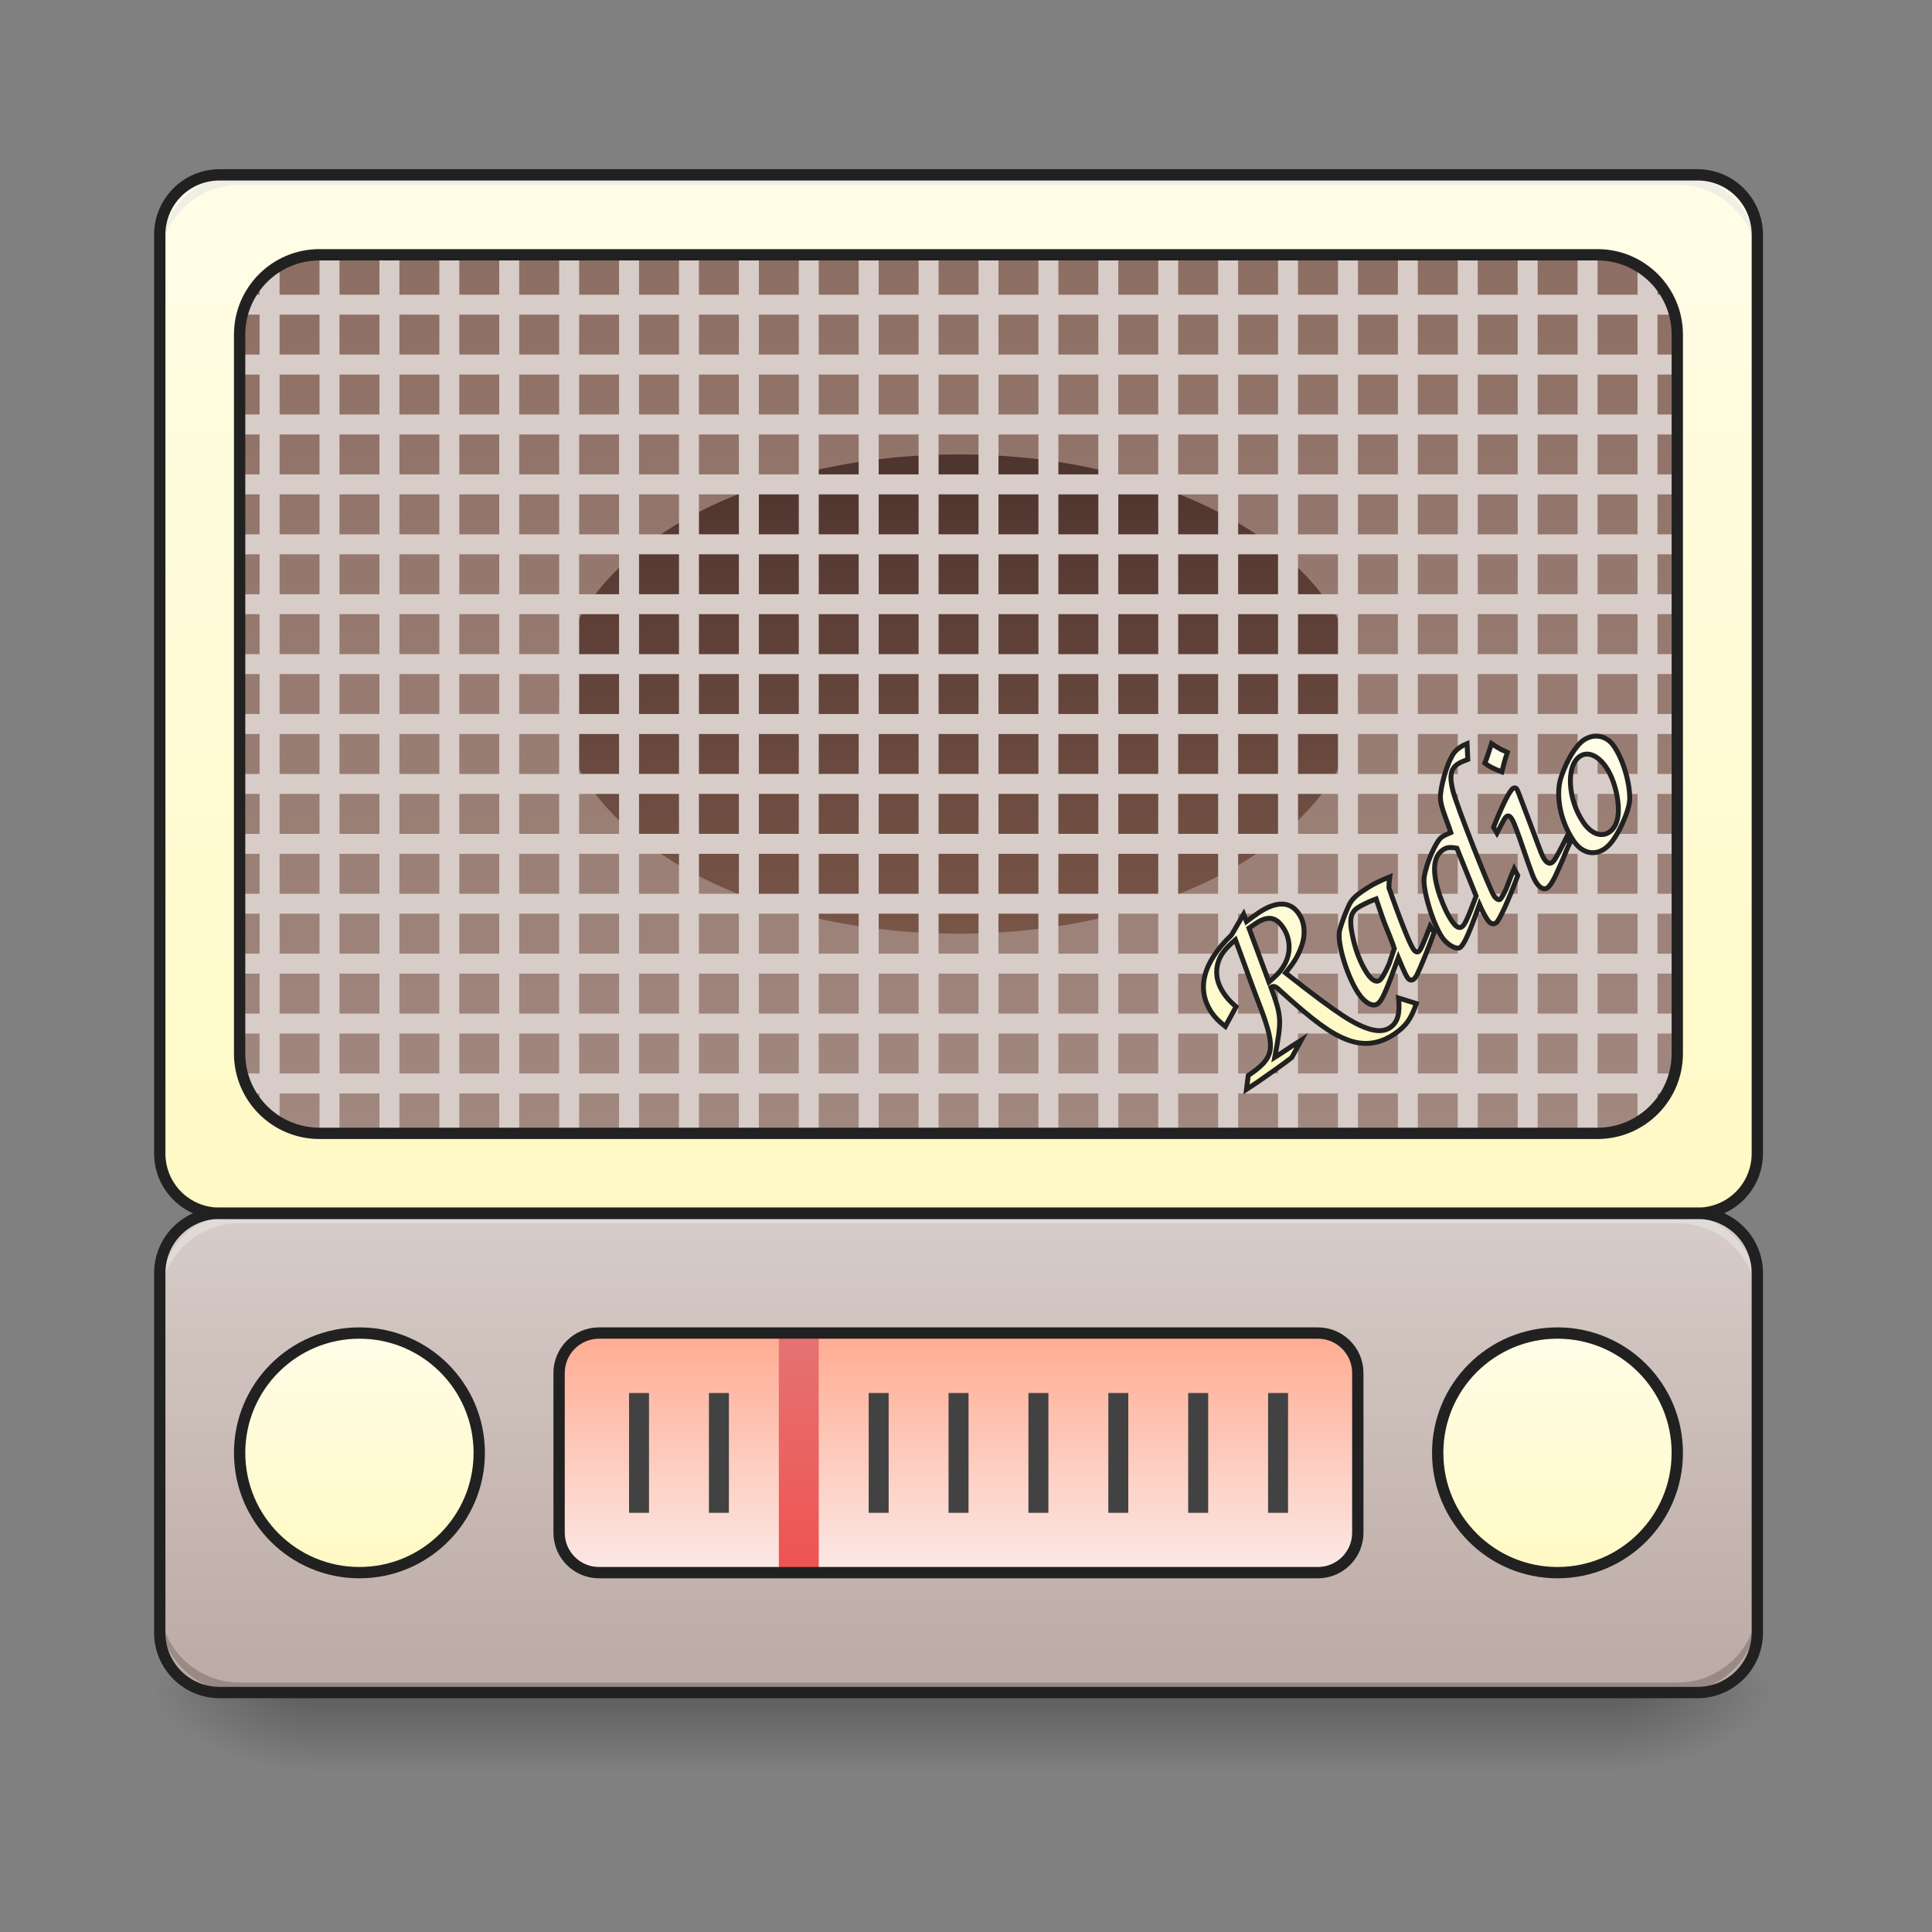 <?xml version="1.0" encoding="UTF-8"?>
<svg xmlns="http://www.w3.org/2000/svg" xmlns:xlink="http://www.w3.org/1999/xlink" width="256pt" height="256pt" viewBox="0 0 256 256" version="1.1">
<rect x="0" y="0" width="256" height="256" fill="#808080" stroke="none"/>
<defs>
<linearGradient id="linear0" gradientUnits="userSpaceOnUse" x1="254" y1="233.5" x2="254" y2="254.667" gradientTransform="matrix(0.5,0,0,0.5,-0,107.51)">
<stop offset="0" style="stop-color:rgb(0%,0%,0%);stop-opacity:0.275;"/>
<stop offset="1" style="stop-color:rgb(0%,0%,0%);stop-opacity:0;"/>
</linearGradient>
<radialGradient id="radial0" gradientUnits="userSpaceOnUse" cx="450.909" cy="189.579" fx="450.909" fy="189.579" r="21.167" gradientTransform="matrix(0,-0.625,-1.125,-0,424.983,508.763)">
<stop offset="0" style="stop-color:rgb(0%,0%,0%);stop-opacity:0.314;"/>
<stop offset="0.222" style="stop-color:rgb(0%,0%,0%);stop-opacity:0.275;"/>
<stop offset="1" style="stop-color:rgb(0%,0%,0%);stop-opacity:0;"/>
</radialGradient>
<radialGradient id="radial1" gradientUnits="userSpaceOnUse" cx="450.909" cy="189.579" fx="450.909" fy="189.579" r="21.167" gradientTransform="matrix(-0,0.625,1.125,0,-169.636,-60.22)">
<stop offset="0" style="stop-color:rgb(0%,0%,0%);stop-opacity:0.314;"/>
<stop offset="0.222" style="stop-color:rgb(0%,0%,0%);stop-opacity:0.275;"/>
<stop offset="1" style="stop-color:rgb(0%,0%,0%);stop-opacity:0;"/>
</radialGradient>
<radialGradient id="radial2" gradientUnits="userSpaceOnUse" cx="450.909" cy="189.579" fx="450.909" fy="189.579" r="21.167" gradientTransform="matrix(-0,-0.625,1.125,-0,-169.636,508.763)">
<stop offset="0" style="stop-color:rgb(0%,0%,0%);stop-opacity:0.314;"/>
<stop offset="0.222" style="stop-color:rgb(0%,0%,0%);stop-opacity:0.275;"/>
<stop offset="1" style="stop-color:rgb(0%,0%,0%);stop-opacity:0;"/>
</radialGradient>
<radialGradient id="radial3" gradientUnits="userSpaceOnUse" cx="450.909" cy="189.579" fx="450.909" fy="189.579" r="21.167" gradientTransform="matrix(0,0.625,-1.125,0,424.983,-60.22)">
<stop offset="0" style="stop-color:rgb(0%,0%,0%);stop-opacity:0.314;"/>
<stop offset="0.222" style="stop-color:rgb(0%,0%,0%);stop-opacity:0.275;"/>
<stop offset="1" style="stop-color:rgb(0%,0%,0%);stop-opacity:0;"/>
</radialGradient>
<linearGradient id="linear1" gradientUnits="userSpaceOnUse" x1="254" y1="106.5" x2="254" y2="233.5" gradientTransform="matrix(0.5,0,0,0.5,0,107.51)">
<stop offset="0" style="stop-color:rgb(84.314%,80%,78.431%);stop-opacity:1;"/>
<stop offset="1" style="stop-color:rgb(73.725%,66.667%,64.314%);stop-opacity:1;"/>
</linearGradient>
<linearGradient id="linear2" gradientUnits="userSpaceOnUse" x1="254" y1="-168.667" x2="254" y2="106.5" gradientTransform="matrix(0.5,0,0,0.5,0,107.51)">
<stop offset="0" style="stop-color:rgb(100%,99.216%,90.588%);stop-opacity:1;"/>
<stop offset="1" style="stop-color:rgb(100%,97.647%,76.863%);stop-opacity:1;"/>
</linearGradient>
<linearGradient id="linear3" gradientUnits="userSpaceOnUse" x1="291.042" y1="138.25" x2="291.042" y2="201.75" gradientTransform="matrix(1,0,0,1,-201.083,-0)">
<stop offset="0" style="stop-color:rgb(100%,99.216%,90.588%);stop-opacity:1;"/>
<stop offset="1" style="stop-color:rgb(100%,97.647%,76.863%);stop-opacity:1;"/>
</linearGradient>
<linearGradient id="linear4" gradientUnits="userSpaceOnUse" x1="254" y1="85.333" x2="254" y2="-147.5" gradientTransform="matrix(0.5,0,0,0.5,0,107.51)">
<stop offset="0" style="stop-color:rgb(63.137%,53.333%,49.804%);stop-opacity:1;"/>
<stop offset="1" style="stop-color:rgb(55.294%,43.137%,38.824%);stop-opacity:1;"/>
</linearGradient>
<linearGradient id="linear5" gradientUnits="userSpaceOnUse" x1="291.042" y1="138.25" x2="291.042" y2="201.75" gradientTransform="matrix(1,0,0,1,116.417,-0)">
<stop offset="0" style="stop-color:rgb(100%,99.216%,90.588%);stop-opacity:1;"/>
<stop offset="1" style="stop-color:rgb(100%,97.647%,76.863%);stop-opacity:1;"/>
</linearGradient>
<linearGradient id="linear6" gradientUnits="userSpaceOnUse" x1="254" y1="138.25" x2="254" y2="201.75" gradientTransform="matrix(0.5,0,0,0.5,0,107.51)">
<stop offset="0" style="stop-color:rgb(100%,67.059%,56.863%);stop-opacity:1;"/>
<stop offset="1" style="stop-color:rgb(98.431%,91.373%,90.588%);stop-opacity:1;"/>
</linearGradient>
<linearGradient id="linear7" gradientUnits="userSpaceOnUse" x1="211.667" y1="201.75" x2="211.667" y2="127.667" gradientTransform="matrix(0.5,0,0,0.429,0,121.922)">
<stop offset="0" style="stop-color:rgb(93.725%,32.549%,31.373%);stop-opacity:1;"/>
<stop offset="1" style="stop-color:rgb(89.804%,45.098%,45.098%);stop-opacity:1;"/>
</linearGradient>
<linearGradient id="linear8" gradientUnits="userSpaceOnUse" x1="254" y1="-94.583" x2="254" y2="32.417" gradientTransform="matrix(0.5,0,0,0.5,0,107.51)">
<stop offset="0" style="stop-color:rgb(30.588%,20.392%,18.039%);stop-opacity:1;"/>
<stop offset="1" style="stop-color:rgb(47.451%,33.333%,28.235%);stop-opacity:1;"/>
</linearGradient>
<linearGradient id="linear9" gradientUnits="userSpaceOnUse" x1="600.604" y1="-20.5" x2="568.854" y2="35.062" gradientTransform="matrix(0.413,-0.282,0.282,0.413,-58.455,283.71)">
<stop offset="0" style="stop-color:rgb(100%,99.216%,90.588%);stop-opacity:1;"/>
<stop offset="1" style="stop-color:rgb(100%,97.647%,76.863%);stop-opacity:1;"/>
</linearGradient>
</defs>
<g id="surface1">
<path style=" stroke:none;fill-rule:nonzero;fill:url(#linear0);" d="M 41.016 224.27 L 214.332 224.27 L 214.332 234.855 L 41.016 234.855 Z M 41.016 224.27 "/>
<path style=" stroke:none;fill-rule:nonzero;fill:url(#radial0);" d="M 214.332 224.27 L 235.5 224.27 L 235.5 213.688 L 214.332 213.688 Z M 214.332 224.27 "/>
<path style=" stroke:none;fill-rule:nonzero;fill:url(#radial1);" d="M 41.016 224.27 L 19.844 224.27 L 19.844 234.855 L 41.016 234.855 Z M 41.016 224.27 "/>
<path style=" stroke:none;fill-rule:nonzero;fill:url(#radial2);" d="M 41.016 224.27 L 19.844 224.27 L 19.844 213.688 L 41.016 213.688 Z M 41.016 224.27 "/>
<path style=" stroke:none;fill-rule:nonzero;fill:url(#radial3);" d="M 214.332 224.27 L 235.5 224.27 L 235.5 234.855 L 214.332 234.855 Z M 214.332 224.27 "/>
<path style=" stroke:none;fill-rule:nonzero;fill:url(#linear1);" d="M 29.105 160.766 C 24.711 160.766 21.168 164.305 21.168 168.703 L 21.168 216.332 C 21.168 220.73 24.711 224.27 29.105 224.27 L 224.918 224.27 C 229.316 224.27 232.855 220.73 232.855 216.332 L 232.855 168.703 C 232.855 164.305 229.316 160.766 224.918 160.766 Z M 29.105 160.766 "/>
<path style=" stroke:none;fill-rule:nonzero;fill:url(#linear2);" d="M 29.105 23.168 L 224.918 23.168 C 229.301 23.168 232.855 26.723 232.855 31.105 L 232.855 152.828 C 232.855 157.211 229.301 160.766 224.918 160.766 L 29.105 160.766 C 24.723 160.766 21.168 157.211 21.168 152.828 L 21.168 31.105 C 21.168 26.723 24.723 23.168 29.105 23.168 Z M 29.105 23.168 "/>
<path style=" stroke:none;fill-rule:nonzero;fill:rgb(0%,0%,0%);fill-opacity:0.196;" d="M 31.754 224.27 C 25.891 224.27 21.168 219.551 21.168 213.688 L 21.168 212.363 C 21.168 218.227 25.891 222.949 31.754 222.949 L 222.27 222.949 C 228.137 222.949 232.855 218.227 232.855 212.363 L 232.855 213.688 C 232.855 219.551 228.137 224.27 222.27 224.27 Z M 31.754 224.27 "/>
<path style=" stroke:none;fill-rule:nonzero;fill:rgb(90.196%,90.196%,90.196%);fill-opacity:0.588;" d="M 31.754 23.168 C 25.891 23.168 21.168 27.891 21.168 33.754 L 21.168 35.078 C 21.168 29.211 25.891 24.492 31.754 24.492 L 222.27 24.492 C 228.137 24.492 232.855 29.211 232.855 35.078 L 232.855 33.754 C 232.855 27.891 228.137 23.168 222.27 23.168 Z M 31.754 23.168 "/>
<path style="fill-rule:nonzero;fill:url(#linear3);stroke-width:3;stroke-linecap:round;stroke-linejoin:miter;stroke:rgb(12.941%,12.941%,12.941%);stroke-opacity:1;stroke-miterlimit:4;" d="M 95.249 138.248 C 112.786 138.248 127.003 152.465 127.003 170.002 C 127.003 187.532 112.786 201.749 95.249 201.749 C 77.711 201.749 63.502 187.532 63.502 170.002 C 63.502 152.465 77.711 138.248 95.249 138.248 Z M 95.249 138.248 " transform="matrix(0.5,0,0,0.5,0,107.51)"/>
<path style=" stroke:none;fill-rule:nonzero;fill:rgb(90.196%,90.196%,90.196%);fill-opacity:0.588;" d="M 31.754 160.766 C 25.891 160.766 21.168 165.484 21.168 171.352 L 21.168 172.672 C 21.168 166.809 25.891 162.09 31.754 162.09 L 222.27 162.09 C 228.137 162.09 232.855 166.809 232.855 172.672 L 232.855 171.352 C 232.855 165.484 228.137 160.766 222.27 160.766 Z M 31.754 160.766 "/>
<path style=" stroke:none;fill-rule:nonzero;fill:url(#linear4);" d="M 42.336 33.754 L 211.688 33.754 C 217.531 33.754 222.27 38.492 222.27 44.336 L 222.27 139.598 C 222.27 145.441 217.531 150.18 211.688 150.18 L 42.336 150.18 C 36.492 150.18 31.754 145.441 31.754 139.598 L 31.754 44.336 C 31.754 38.492 36.492 33.754 42.336 33.754 Z M 42.336 33.754 "/>
<path style="fill-rule:nonzero;fill:url(#linear5);stroke-width:3;stroke-linecap:round;stroke-linejoin:miter;stroke:rgb(12.941%,12.941%,12.941%);stroke-opacity:1;stroke-miterlimit:4;" d="M 412.75 138.248 C 430.287 138.248 444.497 152.465 444.497 170.002 C 444.497 187.532 430.287 201.749 412.75 201.749 C 395.212 201.749 381.003 187.532 381.003 170.002 C 381.003 152.465 395.212 138.248 412.75 138.248 Z M 412.75 138.248 " transform="matrix(0.5,0,0,0.5,0,107.51)"/>
<path style=" stroke:none;fill-rule:nonzero;fill:url(#linear6);" d="M 79.383 176.641 L 174.641 176.641 C 177.562 176.641 179.934 179.012 179.934 181.934 L 179.934 203.102 C 179.934 206.027 177.562 208.395 174.641 208.395 L 79.383 208.395 C 76.461 208.395 74.09 206.027 74.09 203.102 L 74.09 181.934 C 74.09 179.012 76.461 176.641 79.383 176.641 Z M 79.383 176.641 "/>
<path style=" stroke:none;fill-rule:nonzero;fill:rgb(25.882%,25.882%,25.882%);fill-opacity:1;" d="M 125.688 184.582 L 128.336 184.582 L 128.336 200.457 L 125.688 200.457 Z M 125.688 184.582 "/>
<path style=" stroke:none;fill-rule:nonzero;fill:rgb(25.882%,25.882%,25.882%);fill-opacity:1;" d="M 136.273 184.582 L 138.918 184.582 L 138.918 200.457 L 136.273 200.457 Z M 136.273 184.582 "/>
<path style=" stroke:none;fill-rule:nonzero;fill:rgb(25.882%,25.882%,25.882%);fill-opacity:1;" d="M 146.859 184.582 L 149.504 184.582 L 149.504 200.457 L 146.859 200.457 Z M 146.859 184.582 "/>
<path style=" stroke:none;fill-rule:nonzero;fill:rgb(25.882%,25.882%,25.882%);fill-opacity:1;" d="M 157.441 184.582 L 160.09 184.582 L 160.09 200.457 L 157.441 200.457 Z M 157.441 184.582 "/>
<path style=" stroke:none;fill-rule:nonzero;fill:rgb(25.882%,25.882%,25.882%);fill-opacity:1;" d="M 168.027 184.582 L 170.672 184.582 L 170.672 200.457 L 168.027 200.457 Z M 168.027 184.582 "/>
<path style=" stroke:none;fill-rule:nonzero;fill:rgb(25.882%,25.882%,25.882%);fill-opacity:1;" d="M 83.352 184.582 L 85.996 184.582 L 85.996 200.457 L 83.352 200.457 Z M 83.352 184.582 "/>
<path style=" stroke:none;fill-rule:nonzero;fill:rgb(25.882%,25.882%,25.882%);fill-opacity:1;" d="M 93.938 184.582 L 96.582 184.582 L 96.582 200.457 L 93.938 200.457 Z M 93.938 184.582 "/>
<path style=" stroke:none;fill-rule:nonzero;fill:url(#linear7);" d="M 103.199 176.641 L 108.488 176.641 L 108.488 208.395 L 103.199 208.395 Z M 103.199 176.641 "/>
<path style=" stroke:none;fill-rule:nonzero;fill:rgb(25.882%,25.882%,25.882%);fill-opacity:1;" d="M 115.105 184.582 L 117.75 184.582 L 117.75 200.457 L 115.105 200.457 Z M 115.105 184.582 "/>
<path style="fill:none;stroke-width:3;stroke-linecap:square;stroke-linejoin:bevel;stroke:rgb(12.941%,12.941%,12.941%);stroke-opacity:1;stroke-miterlimit:4;" d="M 158.75 138.248 L 349.248 138.248 C 355.091 138.248 359.833 142.989 359.833 148.832 L 359.833 191.164 C 359.833 197.015 355.091 201.749 349.248 201.749 L 158.75 201.749 C 152.907 201.749 148.166 197.015 148.166 191.164 L 148.166 148.832 C 148.166 142.989 152.907 138.248 158.75 138.248 Z M 158.75 138.248 " transform="matrix(0.5,0,0,0.5,0,107.51)"/>
<path style=" stroke:none;fill-rule:nonzero;fill:url(#linear8);" d="M 127.012 60.215 C 156.238 60.215 179.934 74.43 179.934 91.969 C 179.934 109.504 156.238 123.719 127.012 123.719 C 97.785 123.719 74.09 109.504 74.09 91.969 C 74.09 74.43 97.785 60.215 127.012 60.215 Z M 127.012 60.215 "/>
<path style=" stroke:none;fill-rule:nonzero;fill:rgb(84.314%,80%,78.431%);fill-opacity:1;" d="M 42.336 33.754 L 42.336 39.047 L 37.047 39.047 L 37.047 35.164 C 36.047 35.738 35.156 36.469 34.398 37.324 L 34.398 39.047 L 33.164 39.047 C 32.691 39.863 32.324 40.75 32.082 41.691 L 34.398 41.691 L 34.398 46.984 L 31.754 46.984 L 31.754 49.629 L 34.398 49.629 L 34.398 54.922 L 31.754 54.922 L 31.754 57.566 L 34.398 57.566 L 34.398 62.859 L 31.754 62.859 L 31.754 65.508 L 34.398 65.508 L 34.398 70.797 L 31.754 70.797 L 31.754 73.445 L 34.398 73.445 L 34.398 78.738 L 31.754 78.738 L 31.754 81.383 L 34.398 81.383 L 34.398 86.676 L 31.754 86.676 L 31.754 89.32 L 34.398 89.32 L 34.398 94.613 L 31.754 94.613 L 31.754 97.258 L 34.398 97.258 L 34.398 102.551 L 31.754 102.551 L 31.754 105.199 L 34.398 105.199 L 34.398 110.488 L 31.754 110.488 L 31.754 113.137 L 34.398 113.137 L 34.398 118.43 L 31.754 118.43 L 31.754 121.074 L 34.398 121.074 L 34.398 126.367 L 31.754 126.367 L 31.754 129.012 L 34.398 129.012 L 34.398 134.305 L 31.754 134.305 L 31.754 136.949 L 34.398 136.949 L 34.398 142.242 L 32.082 142.242 C 32.324 143.184 32.691 144.07 33.164 144.891 L 34.398 144.891 L 34.398 146.609 C 35.156 147.465 36.047 148.195 37.047 148.77 L 37.047 144.891 L 42.336 144.891 L 42.336 150.18 L 44.984 150.18 L 44.984 144.891 L 50.277 144.891 L 50.277 150.18 L 52.922 150.18 L 52.922 144.891 L 58.215 144.891 L 58.215 150.18 L 60.859 150.18 L 60.859 144.891 L 66.152 144.891 L 66.152 150.18 L 68.797 150.18 L 68.797 144.891 L 74.09 144.891 L 74.09 150.18 L 76.738 150.18 L 76.738 144.891 L 82.027 144.891 L 82.027 150.18 L 84.676 150.18 L 84.676 144.891 L 89.969 144.891 L 89.969 150.18 L 92.613 150.18 L 92.613 144.891 L 97.906 144.891 L 97.906 150.18 L 100.551 150.18 L 100.551 144.891 L 105.844 144.891 L 105.844 150.18 L 108.488 150.18 L 108.488 144.891 L 113.781 144.891 L 113.781 150.18 L 116.43 150.18 L 116.43 144.891 L 121.719 144.891 L 121.719 150.18 L 124.367 150.18 L 124.367 144.891 L 129.66 144.891 L 129.66 150.18 L 132.305 150.18 L 132.305 144.891 L 137.598 144.891 L 137.598 150.18 L 140.242 150.18 L 140.242 144.891 L 145.535 144.891 L 145.535 150.18 L 148.18 150.18 L 148.18 144.891 L 153.473 144.891 L 153.473 150.18 L 156.117 150.18 L 156.117 144.891 L 161.41 144.891 L 161.41 150.18 L 164.059 150.18 L 164.059 144.891 L 169.348 144.891 L 169.348 150.18 L 171.996 150.18 L 171.996 144.891 L 177.289 144.891 L 177.289 150.18 L 179.934 150.18 L 179.934 144.891 L 185.227 144.891 L 185.227 150.18 L 187.871 150.18 L 187.871 144.891 L 193.164 144.891 L 193.164 150.18 L 195.809 150.18 L 195.809 144.891 L 201.102 144.891 L 201.102 150.18 L 203.75 150.18 L 203.75 144.891 L 209.039 144.891 L 209.039 150.18 L 211.688 150.18 L 211.688 144.891 L 216.98 144.891 L 216.98 148.77 C 217.977 148.195 218.867 147.465 219.625 146.609 L 219.625 144.891 L 220.859 144.891 C 221.332 144.07 221.699 143.184 221.941 142.242 L 219.625 142.242 L 219.625 136.949 L 222.27 136.949 L 222.27 134.305 L 219.625 134.305 L 219.625 129.012 L 222.27 129.012 L 222.27 126.367 L 219.625 126.367 L 219.625 121.074 L 222.27 121.074 L 222.27 118.43 L 219.625 118.43 L 219.625 113.137 L 222.27 113.137 L 222.27 110.488 L 219.625 110.488 L 219.625 105.199 L 222.27 105.199 L 222.27 102.551 L 219.625 102.551 L 219.625 97.258 L 222.27 97.258 L 222.27 94.613 L 219.625 94.613 L 219.625 89.32 L 222.27 89.32 L 222.27 86.676 L 219.625 86.676 L 219.625 81.383 L 222.27 81.383 L 222.27 78.738 L 219.625 78.738 L 219.625 73.445 L 222.27 73.445 L 222.27 70.797 L 219.625 70.797 L 219.625 65.508 L 222.27 65.508 L 222.27 62.859 L 219.625 62.859 L 219.625 57.566 L 222.27 57.566 L 222.27 54.922 L 219.625 54.922 L 219.625 49.629 L 222.27 49.629 L 222.27 46.984 L 219.625 46.984 L 219.625 41.691 L 221.941 41.691 C 221.699 40.75 221.332 39.863 220.859 39.047 L 219.625 39.047 L 219.625 37.324 C 218.867 36.469 217.977 35.738 216.98 35.164 L 216.98 39.047 L 211.688 39.047 L 211.688 33.754 L 209.039 33.754 L 209.039 39.047 L 203.75 39.047 L 203.75 33.754 L 201.102 33.754 L 201.102 39.047 L 195.809 39.047 L 195.809 33.754 L 193.164 33.754 L 193.164 39.047 L 187.871 39.047 L 187.871 33.754 L 185.227 33.754 L 185.227 39.047 L 179.934 39.047 L 179.934 33.754 L 177.289 33.754 L 177.289 39.047 L 171.996 39.047 L 171.996 33.754 L 169.348 33.754 L 169.348 39.047 L 164.059 39.047 L 164.059 33.754 L 161.41 33.754 L 161.41 39.047 L 156.117 39.047 L 156.117 33.754 L 153.473 33.754 L 153.473 39.047 L 148.18 39.047 L 148.18 33.754 L 145.535 33.754 L 145.535 39.047 L 140.242 39.047 L 140.242 33.754 L 137.598 33.754 L 137.598 39.047 L 132.305 39.047 L 132.305 33.754 L 129.66 33.754 L 129.66 39.047 L 124.367 39.047 L 124.367 33.754 L 121.719 33.754 L 121.719 39.047 L 116.43 39.047 L 116.43 33.754 L 113.781 33.754 L 113.781 39.047 L 108.488 39.047 L 108.488 33.754 L 105.844 33.754 L 105.844 39.047 L 100.551 39.047 L 100.551 33.754 L 97.906 33.754 L 97.906 39.047 L 92.613 39.047 L 92.613 33.754 L 89.969 33.754 L 89.969 39.047 L 84.676 39.047 L 84.676 33.754 L 82.027 33.754 L 82.027 39.047 L 76.738 39.047 L 76.738 33.754 L 74.09 33.754 L 74.09 39.047 L 68.797 39.047 L 68.797 33.754 L 66.152 33.754 L 66.152 39.047 L 60.859 39.047 L 60.859 33.754 L 58.215 33.754 L 58.215 39.047 L 52.922 39.047 L 52.922 33.754 L 50.277 33.754 L 50.277 39.047 L 44.984 39.047 L 44.984 33.754 Z M 37.047 41.691 L 42.336 41.691 L 42.336 46.984 L 37.047 46.984 Z M 44.984 41.691 L 50.277 41.691 L 50.277 46.984 L 44.984 46.984 Z M 52.922 41.691 L 58.215 41.691 L 58.215 46.984 L 52.922 46.984 Z M 60.859 41.691 L 66.152 41.691 L 66.152 46.984 L 60.859 46.984 Z M 68.797 41.691 L 74.09 41.691 L 74.09 46.984 L 68.797 46.984 Z M 76.738 41.691 L 82.027 41.691 L 82.027 46.984 L 76.738 46.984 Z M 84.676 41.691 L 89.969 41.691 L 89.969 46.984 L 84.676 46.984 Z M 92.613 41.691 L 97.906 41.691 L 97.906 46.984 L 92.613 46.984 Z M 100.551 41.691 L 105.844 41.691 L 105.844 46.984 L 100.551 46.984 Z M 108.488 41.691 L 113.781 41.691 L 113.781 46.984 L 108.488 46.984 Z M 116.43 41.691 L 121.719 41.691 L 121.719 46.984 L 116.43 46.984 Z M 124.367 41.691 L 129.66 41.691 L 129.66 46.984 L 124.367 46.984 Z M 132.305 41.691 L 137.598 41.691 L 137.598 46.984 L 132.305 46.984 Z M 140.242 41.691 L 145.535 41.691 L 145.535 46.984 L 140.242 46.984 Z M 148.18 41.691 L 153.473 41.691 L 153.473 46.984 L 148.18 46.984 Z M 156.117 41.691 L 161.41 41.691 L 161.41 46.984 L 156.117 46.984 Z M 164.059 41.691 L 169.348 41.691 L 169.348 46.984 L 164.059 46.984 Z M 171.996 41.691 L 177.289 41.691 L 177.289 46.984 L 171.996 46.984 Z M 179.934 41.691 L 185.227 41.691 L 185.227 46.984 L 179.934 46.984 Z M 187.871 41.691 L 193.164 41.691 L 193.164 46.984 L 187.871 46.984 Z M 195.809 41.691 L 201.102 41.691 L 201.102 46.984 L 195.809 46.984 Z M 203.75 41.691 L 209.039 41.691 L 209.039 46.984 L 203.75 46.984 Z M 211.688 41.691 L 216.98 41.691 L 216.98 46.984 L 211.688 46.984 Z M 37.047 49.629 L 42.336 49.629 L 42.336 54.922 L 37.047 54.922 Z M 44.984 49.629 L 50.277 49.629 L 50.277 54.922 L 44.984 54.922 Z M 52.922 49.629 L 58.215 49.629 L 58.215 54.922 L 52.922 54.922 Z M 60.859 49.629 L 66.152 49.629 L 66.152 54.922 L 60.859 54.922 Z M 68.797 49.629 L 74.09 49.629 L 74.09 54.922 L 68.797 54.922 Z M 76.738 49.629 L 82.027 49.629 L 82.027 54.922 L 76.738 54.922 Z M 84.676 49.629 L 89.969 49.629 L 89.969 54.922 L 84.676 54.922 Z M 92.613 49.629 L 97.906 49.629 L 97.906 54.922 L 92.613 54.922 Z M 100.551 49.629 L 105.844 49.629 L 105.844 54.922 L 100.551 54.922 Z M 108.488 49.629 L 113.781 49.629 L 113.781 54.922 L 108.488 54.922 Z M 116.43 49.629 L 121.719 49.629 L 121.719 54.922 L 116.43 54.922 Z M 124.367 49.629 L 129.66 49.629 L 129.66 54.922 L 124.367 54.922 Z M 132.305 49.629 L 137.598 49.629 L 137.598 54.922 L 132.305 54.922 Z M 140.242 49.629 L 145.535 49.629 L 145.535 54.922 L 140.242 54.922 Z M 148.18 49.629 L 153.473 49.629 L 153.473 54.922 L 148.18 54.922 Z M 156.117 49.629 L 161.41 49.629 L 161.41 54.922 L 156.117 54.922 Z M 164.059 49.629 L 169.348 49.629 L 169.348 54.922 L 164.059 54.922 Z M 171.996 49.629 L 177.289 49.629 L 177.289 54.922 L 171.996 54.922 Z M 179.934 49.629 L 185.227 49.629 L 185.227 54.922 L 179.934 54.922 Z M 187.871 49.629 L 193.164 49.629 L 193.164 54.922 L 187.871 54.922 Z M 195.809 49.629 L 201.102 49.629 L 201.102 54.922 L 195.809 54.922 Z M 203.75 49.629 L 209.039 49.629 L 209.039 54.922 L 203.75 54.922 Z M 211.688 49.629 L 216.98 49.629 L 216.98 54.922 L 211.688 54.922 Z M 37.047 57.566 L 42.336 57.566 L 42.336 62.859 L 37.047 62.859 Z M 44.984 57.566 L 50.277 57.566 L 50.277 62.859 L 44.984 62.859 Z M 52.922 57.566 L 58.215 57.566 L 58.215 62.859 L 52.922 62.859 Z M 60.859 57.566 L 66.152 57.566 L 66.152 62.859 L 60.859 62.859 Z M 68.797 57.566 L 74.09 57.566 L 74.09 62.859 L 68.797 62.859 Z M 76.738 57.566 L 82.027 57.566 L 82.027 62.859 L 76.738 62.859 Z M 84.676 57.566 L 89.969 57.566 L 89.969 62.859 L 84.676 62.859 Z M 92.613 57.566 L 97.906 57.566 L 97.906 62.859 L 92.613 62.859 Z M 100.551 57.566 L 105.844 57.566 L 105.844 62.859 L 100.551 62.859 Z M 108.488 57.566 L 113.781 57.566 L 113.781 62.859 L 108.488 62.859 Z M 116.43 57.566 L 121.719 57.566 L 121.719 62.859 L 116.43 62.859 Z M 124.367 57.566 L 129.66 57.566 L 129.66 62.859 L 124.367 62.859 Z M 132.305 57.566 L 137.598 57.566 L 137.598 62.859 L 132.305 62.859 Z M 140.242 57.566 L 145.535 57.566 L 145.535 62.859 L 140.242 62.859 Z M 148.18 57.566 L 153.473 57.566 L 153.473 62.859 L 148.18 62.859 Z M 156.117 57.566 L 161.41 57.566 L 161.41 62.859 L 156.117 62.859 Z M 164.059 57.566 L 169.348 57.566 L 169.348 62.859 L 164.059 62.859 Z M 171.996 57.566 L 177.289 57.566 L 177.289 62.859 L 171.996 62.859 Z M 179.934 57.566 L 185.227 57.566 L 185.227 62.859 L 179.934 62.859 Z M 187.871 57.566 L 193.164 57.566 L 193.164 62.859 L 187.871 62.859 Z M 195.809 57.566 L 201.102 57.566 L 201.102 62.859 L 195.809 62.859 Z M 203.75 57.566 L 209.039 57.566 L 209.039 62.859 L 203.75 62.859 Z M 211.688 57.566 L 216.98 57.566 L 216.98 62.859 L 211.688 62.859 Z M 37.047 65.508 L 42.336 65.508 L 42.336 70.797 L 37.047 70.797 Z M 44.984 65.508 L 50.277 65.508 L 50.277 70.797 L 44.984 70.797 Z M 52.922 65.508 L 58.215 65.508 L 58.215 70.797 L 52.922 70.797 Z M 60.859 65.508 L 66.152 65.508 L 66.152 70.797 L 60.859 70.797 Z M 68.797 65.508 L 74.09 65.508 L 74.09 70.797 L 68.797 70.797 Z M 76.738 65.508 L 82.027 65.508 L 82.027 70.797 L 76.738 70.797 Z M 84.676 65.508 L 89.969 65.508 L 89.969 70.797 L 84.676 70.797 Z M 92.613 65.508 L 97.906 65.508 L 97.906 70.797 L 92.613 70.797 Z M 100.551 65.508 L 105.844 65.508 L 105.844 70.797 L 100.551 70.797 Z M 108.488 65.508 L 113.781 65.508 L 113.781 70.797 L 108.488 70.797 Z M 116.43 65.508 L 121.719 65.508 L 121.719 70.797 L 116.43 70.797 Z M 124.367 65.508 L 129.66 65.508 L 129.66 70.797 L 124.367 70.797 Z M 132.305 65.508 L 137.598 65.508 L 137.598 70.797 L 132.305 70.797 Z M 140.242 65.508 L 145.535 65.508 L 145.535 70.797 L 140.242 70.797 Z M 148.18 65.508 L 153.473 65.508 L 153.473 70.797 L 148.18 70.797 Z M 156.117 65.508 L 161.41 65.508 L 161.41 70.797 L 156.117 70.797 Z M 164.059 65.508 L 169.348 65.508 L 169.348 70.797 L 164.059 70.797 Z M 171.996 65.508 L 177.289 65.508 L 177.289 70.797 L 171.996 70.797 Z M 179.934 65.508 L 185.227 65.508 L 185.227 70.797 L 179.934 70.797 Z M 187.871 65.508 L 193.164 65.508 L 193.164 70.797 L 187.871 70.797 Z M 195.809 65.508 L 201.102 65.508 L 201.102 70.797 L 195.809 70.797 Z M 203.75 65.508 L 209.039 65.508 L 209.039 70.797 L 203.75 70.797 Z M 211.688 65.508 L 216.98 65.508 L 216.98 70.797 L 211.688 70.797 Z M 37.047 73.445 L 42.336 73.445 L 42.336 78.738 L 37.047 78.738 Z M 44.984 73.445 L 50.277 73.445 L 50.277 78.738 L 44.984 78.738 Z M 52.922 73.445 L 58.215 73.445 L 58.215 78.738 L 52.922 78.738 Z M 60.859 73.445 L 66.152 73.445 L 66.152 78.738 L 60.859 78.738 Z M 68.797 73.445 L 74.09 73.445 L 74.09 78.738 L 68.797 78.738 Z M 76.738 73.445 L 82.027 73.445 L 82.027 78.738 L 76.738 78.738 Z M 84.676 73.445 L 89.969 73.445 L 89.969 78.738 L 84.676 78.738 Z M 92.613 73.445 L 97.906 73.445 L 97.906 78.738 L 92.613 78.738 Z M 100.551 73.445 L 105.844 73.445 L 105.844 78.738 L 100.551 78.738 Z M 108.488 73.445 L 113.781 73.445 L 113.781 78.738 L 108.488 78.738 Z M 116.43 73.445 L 121.719 73.445 L 121.719 78.738 L 116.43 78.738 Z M 124.367 73.445 L 129.66 73.445 L 129.66 78.738 L 124.367 78.738 Z M 132.305 73.445 L 137.598 73.445 L 137.598 78.738 L 132.305 78.738 Z M 140.242 73.445 L 145.535 73.445 L 145.535 78.738 L 140.242 78.738 Z M 148.18 73.445 L 153.473 73.445 L 153.473 78.738 L 148.18 78.738 Z M 156.117 73.445 L 161.41 73.445 L 161.41 78.738 L 156.117 78.738 Z M 164.059 73.445 L 169.348 73.445 L 169.348 78.738 L 164.059 78.738 Z M 171.996 73.445 L 177.289 73.445 L 177.289 78.738 L 171.996 78.738 Z M 179.934 73.445 L 185.227 73.445 L 185.227 78.738 L 179.934 78.738 Z M 187.871 73.445 L 193.164 73.445 L 193.164 78.738 L 187.871 78.738 Z M 195.809 73.445 L 201.102 73.445 L 201.102 78.738 L 195.809 78.738 Z M 203.75 73.445 L 209.039 73.445 L 209.039 78.738 L 203.75 78.738 Z M 211.688 73.445 L 216.98 73.445 L 216.98 78.738 L 211.688 78.738 Z M 37.047 81.383 L 42.336 81.383 L 42.336 86.676 L 37.047 86.676 Z M 44.984 81.383 L 50.277 81.383 L 50.277 86.676 L 44.984 86.676 Z M 52.922 81.383 L 58.215 81.383 L 58.215 86.676 L 52.922 86.676 Z M 60.859 81.383 L 66.152 81.383 L 66.152 86.676 L 60.859 86.676 Z M 68.797 81.383 L 74.09 81.383 L 74.09 86.676 L 68.797 86.676 Z M 76.738 81.383 L 82.027 81.383 L 82.027 86.676 L 76.738 86.676 Z M 84.676 81.383 L 89.969 81.383 L 89.969 86.676 L 84.676 86.676 Z M 92.613 81.383 L 97.906 81.383 L 97.906 86.676 L 92.613 86.676 Z M 100.551 81.383 L 105.844 81.383 L 105.844 86.676 L 100.551 86.676 Z M 108.488 81.383 L 113.781 81.383 L 113.781 86.676 L 108.488 86.676 Z M 116.43 81.383 L 121.719 81.383 L 121.719 86.676 L 116.43 86.676 Z M 124.367 81.383 L 129.66 81.383 L 129.66 86.676 L 124.367 86.676 Z M 132.305 81.383 L 137.598 81.383 L 137.598 86.676 L 132.305 86.676 Z M 140.242 81.383 L 145.535 81.383 L 145.535 86.676 L 140.242 86.676 Z M 148.18 81.383 L 153.473 81.383 L 153.473 86.676 L 148.18 86.676 Z M 156.117 81.383 L 161.41 81.383 L 161.41 86.676 L 156.117 86.676 Z M 164.059 81.383 L 169.348 81.383 L 169.348 86.676 L 164.059 86.676 Z M 171.996 81.383 L 177.289 81.383 L 177.289 86.676 L 171.996 86.676 Z M 179.934 81.383 L 185.227 81.383 L 185.227 86.676 L 179.934 86.676 Z M 187.871 81.383 L 193.164 81.383 L 193.164 86.676 L 187.871 86.676 Z M 195.809 81.383 L 201.102 81.383 L 201.102 86.676 L 195.809 86.676 Z M 203.75 81.383 L 209.039 81.383 L 209.039 86.676 L 203.75 86.676 Z M 211.688 81.383 L 216.98 81.383 L 216.98 86.676 L 211.688 86.676 Z M 37.047 89.32 L 42.336 89.32 L 42.336 94.613 L 37.047 94.613 Z M 44.984 89.32 L 50.277 89.32 L 50.277 94.613 L 44.984 94.613 Z M 52.922 89.32 L 58.215 89.32 L 58.215 94.613 L 52.922 94.613 Z M 60.859 89.32 L 66.152 89.32 L 66.152 94.613 L 60.859 94.613 Z M 68.797 89.32 L 74.09 89.32 L 74.09 94.613 L 68.797 94.613 Z M 76.738 89.32 L 82.027 89.32 L 82.027 94.613 L 76.738 94.613 Z M 84.676 89.32 L 89.969 89.32 L 89.969 94.613 L 84.676 94.613 Z M 92.613 89.32 L 97.906 89.32 L 97.906 94.613 L 92.613 94.613 Z M 100.551 89.32 L 105.844 89.32 L 105.844 94.613 L 100.551 94.613 Z M 108.488 89.32 L 113.781 89.32 L 113.781 94.613 L 108.488 94.613 Z M 116.43 89.32 L 121.719 89.32 L 121.719 94.613 L 116.43 94.613 Z M 124.367 89.32 L 129.66 89.32 L 129.66 94.613 L 124.367 94.613 Z M 132.305 89.32 L 137.598 89.32 L 137.598 94.613 L 132.305 94.613 Z M 140.242 89.32 L 145.535 89.32 L 145.535 94.613 L 140.242 94.613 Z M 148.18 89.32 L 153.473 89.32 L 153.473 94.613 L 148.18 94.613 Z M 156.117 89.32 L 161.41 89.32 L 161.41 94.613 L 156.117 94.613 Z M 164.059 89.32 L 169.348 89.32 L 169.348 94.613 L 164.059 94.613 Z M 171.996 89.32 L 177.289 89.32 L 177.289 94.613 L 171.996 94.613 Z M 179.934 89.32 L 185.227 89.32 L 185.227 94.613 L 179.934 94.613 Z M 187.871 89.32 L 193.164 89.32 L 193.164 94.613 L 187.871 94.613 Z M 195.809 89.32 L 201.102 89.32 L 201.102 94.613 L 195.809 94.613 Z M 203.75 89.32 L 209.039 89.32 L 209.039 94.613 L 203.75 94.613 Z M 211.688 89.32 L 216.98 89.32 L 216.98 94.613 L 211.688 94.613 Z M 37.047 97.258 L 42.336 97.258 L 42.336 102.551 L 37.047 102.551 Z M 44.984 97.258 L 50.277 97.258 L 50.277 102.551 L 44.984 102.551 Z M 52.922 97.258 L 58.215 97.258 L 58.215 102.551 L 52.922 102.551 Z M 60.859 97.258 L 66.152 97.258 L 66.152 102.551 L 60.859 102.551 Z M 68.797 97.258 L 74.09 97.258 L 74.09 102.551 L 68.797 102.551 Z M 76.738 97.258 L 82.027 97.258 L 82.027 102.551 L 76.738 102.551 Z M 84.676 97.258 L 89.969 97.258 L 89.969 102.551 L 84.676 102.551 Z M 92.613 97.258 L 97.906 97.258 L 97.906 102.551 L 92.613 102.551 Z M 100.551 97.258 L 105.844 97.258 L 105.844 102.551 L 100.551 102.551 Z M 108.488 97.258 L 113.781 97.258 L 113.781 102.551 L 108.488 102.551 Z M 116.43 97.258 L 121.719 97.258 L 121.719 102.551 L 116.43 102.551 Z M 124.367 97.258 L 129.66 97.258 L 129.66 102.551 L 124.367 102.551 Z M 132.305 97.258 L 137.598 97.258 L 137.598 102.551 L 132.305 102.551 Z M 140.242 97.258 L 145.535 97.258 L 145.535 102.551 L 140.242 102.551 Z M 148.18 97.258 L 153.473 97.258 L 153.473 102.551 L 148.18 102.551 Z M 156.117 97.258 L 161.41 97.258 L 161.41 102.551 L 156.117 102.551 Z M 164.059 97.258 L 169.348 97.258 L 169.348 102.551 L 164.059 102.551 Z M 171.996 97.258 L 177.289 97.258 L 177.289 102.551 L 171.996 102.551 Z M 179.934 97.258 L 185.227 97.258 L 185.227 102.551 L 179.934 102.551 Z M 187.871 97.258 L 193.164 97.258 L 193.164 102.551 L 187.871 102.551 Z M 195.809 97.258 L 201.102 97.258 L 201.102 102.551 L 195.809 102.551 Z M 203.75 97.258 L 209.039 97.258 L 209.039 102.551 L 203.75 102.551 Z M 211.688 97.258 L 216.98 97.258 L 216.98 102.551 L 211.688 102.551 Z M 37.047 105.199 L 42.336 105.199 L 42.336 110.488 L 37.047 110.488 Z M 44.984 105.199 L 50.277 105.199 L 50.277 110.488 L 44.984 110.488 Z M 52.922 105.199 L 58.215 105.199 L 58.215 110.488 L 52.922 110.488 Z M 60.859 105.199 L 66.152 105.199 L 66.152 110.488 L 60.859 110.488 Z M 68.797 105.199 L 74.09 105.199 L 74.09 110.488 L 68.797 110.488 Z M 76.738 105.199 L 82.027 105.199 L 82.027 110.488 L 76.738 110.488 Z M 84.676 105.199 L 89.969 105.199 L 89.969 110.488 L 84.676 110.488 Z M 92.613 105.199 L 97.906 105.199 L 97.906 110.488 L 92.613 110.488 Z M 100.551 105.199 L 105.844 105.199 L 105.844 110.488 L 100.551 110.488 Z M 108.488 105.199 L 113.781 105.199 L 113.781 110.488 L 108.488 110.488 Z M 116.43 105.199 L 121.719 105.199 L 121.719 110.488 L 116.43 110.488 Z M 124.367 105.199 L 129.66 105.199 L 129.66 110.488 L 124.367 110.488 Z M 132.305 105.199 L 137.598 105.199 L 137.598 110.488 L 132.305 110.488 Z M 140.242 105.199 L 145.535 105.199 L 145.535 110.488 L 140.242 110.488 Z M 148.18 105.199 L 153.473 105.199 L 153.473 110.488 L 148.18 110.488 Z M 156.117 105.199 L 161.41 105.199 L 161.41 110.488 L 156.117 110.488 Z M 164.059 105.199 L 169.348 105.199 L 169.348 110.488 L 164.059 110.488 Z M 171.996 105.199 L 177.289 105.199 L 177.289 110.488 L 171.996 110.488 Z M 179.934 105.199 L 185.227 105.199 L 185.227 110.488 L 179.934 110.488 Z M 187.871 105.199 L 193.164 105.199 L 193.164 110.488 L 187.871 110.488 Z M 195.809 105.199 L 201.102 105.199 L 201.102 110.488 L 195.809 110.488 Z M 203.75 105.199 L 209.039 105.199 L 209.039 110.488 L 203.75 110.488 Z M 211.688 105.199 L 216.98 105.199 L 216.98 110.488 L 211.688 110.488 Z M 37.047 113.137 L 42.336 113.137 L 42.336 118.43 L 37.047 118.43 Z M 44.984 113.137 L 50.277 113.137 L 50.277 118.43 L 44.984 118.43 Z M 52.922 113.137 L 58.215 113.137 L 58.215 118.43 L 52.922 118.43 Z M 60.859 113.137 L 66.152 113.137 L 66.152 118.43 L 60.859 118.43 Z M 68.797 113.137 L 74.09 113.137 L 74.09 118.43 L 68.797 118.43 Z M 76.738 113.137 L 82.027 113.137 L 82.027 118.43 L 76.738 118.43 Z M 84.676 113.137 L 89.969 113.137 L 89.969 118.43 L 84.676 118.43 Z M 92.613 113.137 L 97.906 113.137 L 97.906 118.43 L 92.613 118.43 Z M 100.551 113.137 L 105.844 113.137 L 105.844 118.43 L 100.551 118.43 Z M 108.488 113.137 L 113.781 113.137 L 113.781 118.43 L 108.488 118.43 Z M 116.43 113.137 L 121.719 113.137 L 121.719 118.43 L 116.43 118.43 Z M 124.367 113.137 L 129.66 113.137 L 129.66 118.43 L 124.367 118.43 Z M 132.305 113.137 L 137.598 113.137 L 137.598 118.43 L 132.305 118.43 Z M 140.242 113.137 L 145.535 113.137 L 145.535 118.43 L 140.242 118.43 Z M 148.18 113.137 L 153.473 113.137 L 153.473 118.43 L 148.18 118.43 Z M 156.117 113.137 L 161.41 113.137 L 161.41 118.43 L 156.117 118.43 Z M 164.059 113.137 L 169.348 113.137 L 169.348 118.43 L 164.059 118.43 Z M 171.996 113.137 L 177.289 113.137 L 177.289 118.43 L 171.996 118.43 Z M 179.934 113.137 L 185.227 113.137 L 185.227 118.43 L 179.934 118.43 Z M 187.871 113.137 L 193.164 113.137 L 193.164 118.43 L 187.871 118.43 Z M 195.809 113.137 L 201.102 113.137 L 201.102 118.43 L 195.809 118.43 Z M 203.75 113.137 L 209.039 113.137 L 209.039 118.43 L 203.75 118.43 Z M 211.688 113.137 L 216.98 113.137 L 216.98 118.43 L 211.688 118.43 Z M 37.047 121.074 L 42.336 121.074 L 42.336 126.367 L 37.047 126.367 Z M 44.984 121.074 L 50.277 121.074 L 50.277 126.367 L 44.984 126.367 Z M 52.922 121.074 L 58.215 121.074 L 58.215 126.367 L 52.922 126.367 Z M 60.859 121.074 L 66.152 121.074 L 66.152 126.367 L 60.859 126.367 Z M 68.797 121.074 L 74.09 121.074 L 74.09 126.367 L 68.797 126.367 Z M 76.738 121.074 L 82.027 121.074 L 82.027 126.367 L 76.738 126.367 Z M 84.676 121.074 L 89.969 121.074 L 89.969 126.367 L 84.676 126.367 Z M 92.613 121.074 L 97.906 121.074 L 97.906 126.367 L 92.613 126.367 Z M 100.551 121.074 L 105.844 121.074 L 105.844 126.367 L 100.551 126.367 Z M 108.488 121.074 L 113.781 121.074 L 113.781 126.367 L 108.488 126.367 Z M 116.43 121.074 L 121.719 121.074 L 121.719 126.367 L 116.43 126.367 Z M 124.367 121.074 L 129.66 121.074 L 129.66 126.367 L 124.367 126.367 Z M 132.305 121.074 L 137.598 121.074 L 137.598 126.367 L 132.305 126.367 Z M 140.242 121.074 L 145.535 121.074 L 145.535 126.367 L 140.242 126.367 Z M 148.18 121.074 L 153.473 121.074 L 153.473 126.367 L 148.18 126.367 Z M 156.117 121.074 L 161.41 121.074 L 161.41 126.367 L 156.117 126.367 Z M 164.059 121.074 L 169.348 121.074 L 169.348 126.367 L 164.059 126.367 Z M 171.996 121.074 L 177.289 121.074 L 177.289 126.367 L 171.996 126.367 Z M 179.934 121.074 L 185.227 121.074 L 185.227 126.367 L 179.934 126.367 Z M 187.871 121.074 L 193.164 121.074 L 193.164 126.367 L 187.871 126.367 Z M 195.809 121.074 L 201.102 121.074 L 201.102 126.367 L 195.809 126.367 Z M 203.75 121.074 L 209.039 121.074 L 209.039 126.367 L 203.75 126.367 Z M 211.688 121.074 L 216.98 121.074 L 216.98 126.367 L 211.688 126.367 Z M 37.047 129.012 L 42.336 129.012 L 42.336 134.305 L 37.047 134.305 Z M 44.984 129.012 L 50.277 129.012 L 50.277 134.305 L 44.984 134.305 Z M 52.922 129.012 L 58.215 129.012 L 58.215 134.305 L 52.922 134.305 Z M 60.859 129.012 L 66.152 129.012 L 66.152 134.305 L 60.859 134.305 Z M 68.797 129.012 L 74.09 129.012 L 74.09 134.305 L 68.797 134.305 Z M 76.738 129.012 L 82.027 129.012 L 82.027 134.305 L 76.738 134.305 Z M 84.676 129.012 L 89.969 129.012 L 89.969 134.305 L 84.676 134.305 Z M 92.613 129.012 L 97.906 129.012 L 97.906 134.305 L 92.613 134.305 Z M 100.551 129.012 L 105.844 129.012 L 105.844 134.305 L 100.551 134.305 Z M 108.488 129.012 L 113.781 129.012 L 113.781 134.305 L 108.488 134.305 Z M 116.43 129.012 L 121.719 129.012 L 121.719 134.305 L 116.43 134.305 Z M 124.367 129.012 L 129.66 129.012 L 129.66 134.305 L 124.367 134.305 Z M 132.305 129.012 L 137.598 129.012 L 137.598 134.305 L 132.305 134.305 Z M 140.242 129.012 L 145.535 129.012 L 145.535 134.305 L 140.242 134.305 Z M 148.18 129.012 L 153.473 129.012 L 153.473 134.305 L 148.18 134.305 Z M 156.117 129.012 L 161.41 129.012 L 161.41 134.305 L 156.117 134.305 Z M 164.059 129.012 L 169.348 129.012 L 169.348 134.305 L 164.059 134.305 Z M 171.996 129.012 L 177.289 129.012 L 177.289 134.305 L 171.996 134.305 Z M 179.934 129.012 L 185.227 129.012 L 185.227 134.305 L 179.934 134.305 Z M 187.871 129.012 L 193.164 129.012 L 193.164 134.305 L 187.871 134.305 Z M 195.809 129.012 L 201.102 129.012 L 201.102 134.305 L 195.809 134.305 Z M 203.75 129.012 L 209.039 129.012 L 209.039 134.305 L 203.75 134.305 Z M 211.688 129.012 L 216.98 129.012 L 216.98 134.305 L 211.688 134.305 Z M 37.047 136.949 L 42.336 136.949 L 42.336 142.242 L 37.047 142.242 Z M 44.984 136.949 L 50.277 136.949 L 50.277 142.242 L 44.984 142.242 Z M 52.922 136.949 L 58.215 136.949 L 58.215 142.242 L 52.922 142.242 Z M 60.859 136.949 L 66.152 136.949 L 66.152 142.242 L 60.859 142.242 Z M 68.797 136.949 L 74.09 136.949 L 74.09 142.242 L 68.797 142.242 Z M 76.738 136.949 L 82.027 136.949 L 82.027 142.242 L 76.738 142.242 Z M 84.676 136.949 L 89.969 136.949 L 89.969 142.242 L 84.676 142.242 Z M 92.613 136.949 L 97.906 136.949 L 97.906 142.242 L 92.613 142.242 Z M 100.551 136.949 L 105.844 136.949 L 105.844 142.242 L 100.551 142.242 Z M 108.488 136.949 L 113.781 136.949 L 113.781 142.242 L 108.488 142.242 Z M 116.43 136.949 L 121.719 136.949 L 121.719 142.242 L 116.43 142.242 Z M 124.367 136.949 L 129.66 136.949 L 129.66 142.242 L 124.367 142.242 Z M 132.305 136.949 L 137.598 136.949 L 137.598 142.242 L 132.305 142.242 Z M 140.242 136.949 L 145.535 136.949 L 145.535 142.242 L 140.242 142.242 Z M 148.18 136.949 L 153.473 136.949 L 153.473 142.242 L 148.18 142.242 Z M 156.117 136.949 L 161.41 136.949 L 161.41 142.242 L 156.117 142.242 Z M 164.059 136.949 L 169.348 136.949 L 169.348 142.242 L 164.059 142.242 Z M 171.996 136.949 L 177.289 136.949 L 177.289 142.242 L 171.996 142.242 Z M 179.934 136.949 L 185.227 136.949 L 185.227 142.242 L 179.934 142.242 Z M 187.871 136.949 L 193.164 136.949 L 193.164 142.242 L 187.871 142.242 Z M 195.809 136.949 L 201.102 136.949 L 201.102 142.242 L 195.809 142.242 Z M 203.75 136.949 L 209.039 136.949 L 209.039 142.242 L 203.75 142.242 Z M 211.688 136.949 L 216.98 136.949 L 216.98 142.242 L 211.688 142.242 Z M 211.688 136.949 "/>
<path style="fill:none;stroke-width:3;stroke-linecap:square;stroke-linejoin:bevel;stroke:rgb(12.941%,12.941%,12.941%);stroke-opacity:1;stroke-miterlimit:4;" d="M 84.664 -147.499 L 423.335 -147.499 C 435.021 -147.499 444.497 -138.023 444.497 -126.337 L 444.497 64.169 C 444.497 75.855 435.021 85.331 423.335 85.331 L 84.664 85.331 C 72.977 85.331 63.502 75.855 63.502 64.169 L 63.502 -126.337 C 63.502 -138.023 72.977 -147.499 84.664 -147.499 Z M 84.664 -147.499 " transform="matrix(0.5,0,0,0.5,0,107.51)"/>
<path style=" stroke:none;fill-rule:nonzero;fill:rgb(12.941%,12.941%,12.941%);fill-opacity:1;" d="M 29.105 160.016 C 24.305 160.016 20.418 163.902 20.418 168.703 L 20.418 216.332 C 20.418 221.133 24.305 225.02 29.105 225.02 L 224.918 225.02 C 229.719 225.02 233.605 221.133 233.605 216.332 L 233.605 168.703 C 233.605 163.902 229.719 160.016 224.918 160.016 Z M 29.105 161.516 L 224.918 161.516 C 228.914 161.516 232.105 164.707 232.105 168.703 L 232.105 216.332 C 232.105 220.328 228.914 223.52 224.918 223.52 L 29.105 223.52 C 25.113 223.52 21.918 220.328 21.918 216.332 L 21.918 168.703 C 21.918 164.707 25.113 161.516 29.105 161.516 Z M 29.105 161.516 "/>
<path style=" stroke:none;fill-rule:nonzero;fill:rgb(12.941%,12.941%,12.941%);fill-opacity:1;" d="M 29.105 22.418 C 24.309 22.418 20.418 26.309 20.418 31.109 L 20.418 152.828 C 20.418 157.629 24.309 161.516 29.105 161.516 L 224.918 161.516 C 229.719 161.516 233.605 157.629 233.605 152.828 L 233.605 31.109 C 233.605 26.309 229.719 22.418 224.918 22.418 Z M 29.105 23.918 L 224.918 23.918 C 228.914 23.918 232.105 27.113 232.105 31.109 L 232.105 152.828 C 232.105 156.824 228.914 160.016 224.918 160.016 L 29.105 160.016 C 25.113 160.016 21.918 156.824 21.918 152.828 L 21.918 31.109 C 21.918 27.113 25.113 23.918 29.105 23.918 Z M 29.105 23.918 "/>
<path style=" stroke:none;fill-rule:nonzero;fill:url(#linear9);" d="M 165.125 144.465 C 166.531 143.543 166.531 143.543 166.688 143.434 C 168.047 142.496 170.391 140.84 171.125 140.246 L 172.391 137.934 C 171.797 138.309 171.25 138.668 171.25 138.668 L 169.719 139.684 L 168.875 140.215 C 169.812 135.23 169.812 134.887 168.375 130.949 C 168.734 130.715 168.969 130.777 169.609 131.402 C 173.969 135.355 176.156 136.98 178.328 137.84 C 180.594 138.762 182.703 138.512 184.781 137.105 C 186.25 136.09 186.922 135.168 187.641 133.105 L 185.281 132.371 C 185.484 134.48 185.172 135.59 184.156 136.293 C 182.891 137.152 180.891 136.637 177.984 134.762 C 176.188 133.574 174.062 131.996 170.312 129.043 C 171.5 127.559 171.906 126.855 172.344 125.73 C 173 124.09 172.906 122.402 172.062 121.184 C 170.938 119.512 169.047 119.48 166.641 121.137 C 166.312 121.355 165.688 121.824 165.141 122.23 L 164.766 121.246 L 163.156 124.012 C 159.344 127.652 158.438 131.23 160.531 134.309 C 161 134.98 161.375 135.355 162.328 136.121 L 163.75 133.512 C 162.922 132.777 162.578 132.387 162.156 131.777 C 161.281 130.512 161 129.246 161.297 127.934 C 161.578 126.777 162.125 125.98 163.672 124.637 L 164.344 126.465 C 165.266 129.012 166.125 131.402 167.109 133.949 C 169.016 139.152 168.797 140.309 165.359 142.621 Z M 165.469 123.09 L 166.297 122.527 C 167.906 121.434 169 121.559 169.984 123.012 C 170.891 124.34 171.031 126.059 170.391 127.496 C 169.922 128.512 169.422 129.121 168.109 130.246 Z M 189.473 122.863 C 188.441 125.488 188.191 126.051 187.941 126.223 C 187.738 126.348 187.457 126.223 187.254 125.91 C 186.77 125.207 185.504 122.051 184.02 117.77 C 184.02 117.176 184.02 117.082 184.129 116.316 C 182.66 116.895 181.707 117.395 180.566 118.176 C 179.488 118.91 179.02 119.379 178.645 120.238 C 178.082 121.441 177.551 123.004 177.441 123.613 C 177.207 125.395 178.535 129.645 179.988 131.785 C 180.848 133.035 181.848 133.582 182.504 133.145 C 183.082 132.738 183.582 131.629 185.254 127.035 C 185.895 128.582 186.223 129.301 186.457 129.66 C 186.707 130.02 186.988 130.082 187.254 129.895 C 187.582 129.676 187.723 129.426 188.754 126.926 C 189.223 125.723 189.52 125.035 190.004 123.676 Z M 184.723 125.832 C 184.285 127.129 184.035 127.801 184.035 127.848 C 183.535 128.988 183.082 129.801 182.754 130.035 C 182.316 130.332 181.738 130.004 181.16 129.16 C 180.254 127.832 179.488 125.832 179.129 123.848 C 178.754 121.973 178.957 121.035 179.848 120.426 C 180.332 120.098 181.316 119.613 182.316 119.238 C 183.066 121.488 183.379 122.316 183.441 122.488 C 183.738 123.238 184.066 123.988 184.348 124.77 C 184.426 124.926 184.566 125.301 184.723 125.832 Z M 200.617 115.258 L 200.195 116.227 C 199.852 117.133 199.633 117.742 199.555 117.914 C 199.227 118.633 198.883 119.211 198.758 119.305 C 198.555 119.445 198.211 119.258 197.945 118.852 C 197.352 117.992 193.055 107.023 192.523 104.992 C 192.023 103.039 192.18 102.039 193.133 101.383 C 193.508 101.148 193.758 101.039 194.477 100.773 L 194.383 98.68 C 193.945 98.867 193.742 98.961 193.477 99.148 C 192.852 99.57 192.555 99.93 192.211 100.664 C 191.789 101.477 191.367 102.773 191.102 103.961 C 190.664 106.055 190.711 106.305 191.883 109.461 C 191.914 109.586 192.102 110.023 192.227 110.445 C 191.695 110.664 191.305 110.867 191.055 111.023 C 190.242 111.586 188.961 114.539 188.68 116.414 C 188.477 118.039 189.836 122.539 191.07 124.352 C 191.742 125.336 192.961 126.008 193.445 125.68 C 193.945 125.336 194.648 123.805 196.008 119.992 C 196.352 120.773 196.742 121.523 197.07 122.008 C 197.43 122.539 197.82 122.695 198.227 122.414 C 198.633 122.133 199.961 119.211 201.086 116.148 Z M 195.57 118.867 C 194.398 121.977 194.055 122.695 193.68 122.945 C 193.305 123.195 192.883 122.961 192.352 122.18 C 191.758 121.305 191.258 120.227 190.758 118.82 C 189.711 115.68 189.836 113.648 191.18 112.742 C 191.68 112.398 192.148 112.367 193.023 112.523 Z M 197.629 98.668 C 197.27 99.746 197.004 100.637 196.738 101.262 C 197.301 101.699 197.832 101.98 198.988 102.418 C 199.285 101.262 199.301 101.121 199.723 99.84 C 199.551 99.746 199.41 99.668 198.973 99.496 C 198.582 99.262 198.566 99.293 198.004 98.918 Z M 207.551 111.105 L 207.27 111.668 C 206.145 113.887 205.926 114.23 205.598 114.449 C 205.316 114.652 204.926 114.465 204.629 114.012 C 204.332 113.574 204.332 113.574 202.832 109.527 C 201.082 104.871 201.082 104.871 200.941 104.668 C 200.832 104.512 200.629 104.496 200.457 104.621 C 200.004 104.934 199.035 106.84 197.879 109.762 L 198.332 110.527 C 199.348 108.574 199.395 108.48 199.629 108.324 C 199.832 108.184 200.035 108.277 200.238 108.559 C 200.488 108.918 200.66 109.355 201.301 111.105 C 203.16 116.527 203.16 116.527 203.629 117.215 C 204.066 117.84 204.598 118.074 204.988 117.809 C 205.441 117.496 205.895 116.699 206.691 114.855 C 206.988 114.199 207.254 113.559 207.52 112.871 C 207.66 112.574 207.754 112.324 207.957 111.902 Z M 209.832 98.219 C 208.785 98.938 207.629 100.844 206.863 103.047 C 206.035 105.453 206.723 108.984 208.504 111.594 C 209.582 113.172 211.176 113.578 212.566 112.641 C 213.301 112.141 213.879 111.375 214.645 109.922 C 215.441 108.297 215.863 107.062 215.926 106.141 C 215.988 103.984 215.082 100.828 213.848 99.031 C 212.879 97.609 211.238 97.281 209.832 98.219 Z M 209.316 100.375 C 210.348 99.672 211.707 100.219 212.801 101.812 C 213.566 102.938 214.113 104.531 214.348 106.25 C 214.613 108.266 214.223 109.719 213.223 110.406 C 212.145 111.141 210.801 110.625 209.785 109.125 C 207.707 106.078 207.473 101.625 209.316 100.375 Z M 209.316 100.375 "/>
<path style="fill:none;stroke-width:1.3;stroke-linecap:butt;stroke-linejoin:miter;stroke:rgb(12.941%,12.941%,12.941%);stroke-opacity:1;stroke-miterlimit:4;" d="M 231.212 247.076 C 234.574 247.137 234.574 247.137 234.956 247.133 C 238.258 247.115 243.996 247.018 245.879 246.865 L 250.575 244.469 C 249.171 244.42 247.863 244.398 247.863 244.398 L 244.189 244.351 L 242.196 244.278 C 249.36 237.099 249.747 236.531 251.808 228.405 C 252.666 228.423 252.982 228.79 253.337 230.544 C 256.087 241.987 257.871 247.136 260.491 251.003 C 263.196 255.079 266.963 257.042 271.981 257.059 C 275.552 257.036 277.701 256.269 281.212 253.671 L 278.141 249.8 C 276.1 253.514 274.334 254.995 271.864 255.013 C 268.805 255.007 266.081 251.902 263.391 245.53 C 261.759 241.543 260.026 236.542 257.157 227.438 C 260.791 226.323 262.254 225.619 264.244 224.253 C 267.177 222.281 268.923 219.387 268.902 216.423 C 268.926 212.393 265.838 210.212 259.996 210.238 C 259.207 210.23 257.646 210.3 256.285 210.355 L 256.774 208.306 L 251 211.063 C 240.599 212.784 235.071 217.675 235.063 225.12 C 235.081 226.758 235.278 227.8 235.99 230.139 L 241.279 227.429 C 240.738 225.283 240.61 224.25 240.599 222.768 C 240.579 219.691 241.54 217.283 243.509 215.449 C 245.277 213.855 247.078 213.154 251.148 212.677 L 250.198 216.454 C 248.853 221.701 247.58 226.619 246.337 231.936 C 243.625 242.681 241.961 244.345 233.676 244.294 Z M 255.859 212.145 L 257.861 212.148 C 261.753 212.154 263.419 213.593 263.409 217.103 C 263.41 220.318 261.706 223.316 259.028 224.97 C 257.11 226.12 255.597 226.564 252.161 226.944 Z M 295.777 238.811 C 291.116 241.987 290.069 242.635 289.462 242.637 C 288.986 242.615 288.662 242.091 288.679 241.346 C 288.67 239.639 290.135 232.998 292.505 224.252 C 293.174 223.271 293.279 223.116 294.322 221.974 C 291.244 221.274 289.106 221.027 286.341 221.033 C 283.733 221.032 282.43 221.278 280.842 222.276 C 278.558 223.63 275.92 225.613 275.052 226.497 C 272.659 229.176 270.065 237.695 270.055 242.869 C 270.067 245.902 271.103 247.932 272.68 247.949 C 274.093 247.929 276.169 246.659 284.107 240.952 C 283.423 244.23 283.155 245.787 283.137 246.645 C 283.146 247.52 283.54 247.94 284.19 247.93 C 284.979 247.938 285.493 247.683 290.013 244.714 C 292.143 243.254 293.408 242.453 295.74 240.752 Z M 284.584 238.366 C 282.4 240.016 281.23 240.844 281.177 240.922 C 279.066 242.243 277.402 243.075 276.596 243.093 C 275.539 243.09 274.953 241.897 274.948 239.852 C 274.947 236.636 275.935 232.469 277.577 228.785 C 279.069 225.265 280.461 223.945 282.619 223.941 C 283.789 223.944 285.961 224.253 288.036 224.76 C 286.741 229.322 286.324 231.043 286.234 231.397 C 285.879 232.971 285.577 234.58 285.161 236.188 C 285.114 236.534 284.924 237.312 284.584 238.366 Z M 322.759 238.799 L 320.971 239.924 C 319.382 241.034 318.334 241.795 318.011 241.991 C 316.659 242.809 315.44 243.377 315.128 243.391 C 314.634 243.395 314.277 242.697 314.296 241.727 C 314.283 239.638 319.539 216.674 320.95 212.719 C 322.324 208.928 323.709 207.452 326.023 207.441 C 326.906 207.477 327.443 207.578 328.93 207.948 L 331.133 204.383 C 330.199 204.2 329.758 204.126 329.108 204.137 C 327.6 204.13 326.704 204.389 325.309 205.215 C 323.697 206.083 321.539 207.75 319.762 209.413 C 316.681 212.38 316.476 212.846 314.857 219.381 C 314.768 219.623 314.585 220.557 314.316 221.395 C 313.192 221.158 312.318 221.053 311.729 221.03 C 309.753 221.044 304.309 224.48 301.732 227.262 C 299.566 229.718 296.743 238.685 296.74 243.07 C 296.742 245.453 297.998 247.937 299.168 247.94 C 300.382 247.935 303.269 246.197 309.81 241.429 C 309.497 243.107 309.298 244.786 309.295 245.956 C 309.29 247.239 309.759 247.937 310.747 247.93 C 311.736 247.923 317.222 244.591 322.53 240.798 Z M 310.354 239.077 C 304.915 242.895 303.537 243.695 302.636 243.686 C 301.735 243.677 301.302 242.814 301.304 240.925 C 301.309 238.81 301.697 236.465 302.455 233.579 C 304.263 227.21 306.758 223.994 309.999 224.011 C 311.213 224.006 312.022 224.482 313.292 225.726 Z M 336.51 208.02 C 334.702 209.397 333.26 210.569 332.117 211.303 C 332.553 212.659 333.114 213.723 334.532 215.748 C 336.325 214.172 336.509 213.957 338.65 212.315 C 338.471 211.967 338.327 211.679 337.798 210.903 C 337.416 210.075 337.355 210.109 336.848 208.856 Z M 338.893 239.749 L 337.795 240.361 C 333.437 242.76 332.688 243.081 331.899 243.073 C 331.206 243.092 330.772 242.342 330.792 241.259 C 330.794 240.202 330.794 240.202 332.874 231.825 C 335.228 222.16 335.228 222.16 335.224 221.666 C 335.22 221.285 334.902 221.03 334.477 221.043 C 333.376 221.049 329.628 223.107 324.426 226.633 L 324.312 228.408 C 328.191 226.325 328.374 226.223 328.937 226.229 C 329.431 226.225 329.661 226.609 329.68 227.303 C 329.688 228.178 329.479 229.095 328.566 232.708 C 325.531 243.761 325.531 243.761 325.531 245.425 C 325.55 246.951 326.164 247.936 327.108 247.938 C 328.209 247.932 329.855 247.125 333.249 244.977 C 334.479 244.227 335.639 243.467 336.853 242.631 C 337.42 242.299 337.856 241.991 338.667 241.523 Z M 357.18 221.025 C 354.64 221.033 350.582 222.881 346.836 225.659 C 342.757 228.702 339.915 235.311 339.918 241.629 C 339.922 245.451 342.098 247.918 345.452 247.935 C 347.228 247.936 349.046 247.323 351.948 245.784 C 355.095 243.997 357.183 242.432 358.325 240.979 C 360.857 237.487 362.915 231.251 362.9 226.891 C 362.901 223.451 360.56 221.06 357.18 221.025 Z M 353.899 224.007 C 356.395 224.007 358.025 226.442 358.037 230.308 C 358.035 233.029 357.143 236.278 355.594 239.382 C 353.762 243.012 351.48 244.973 349.053 244.983 C 346.444 244.981 344.805 242.616 344.816 238.993 C 344.815 231.618 349.444 223.996 353.899 224.007 Z M 228.794 204.14 " transform="matrix(0.413,-0.282,0.282,0.413,0,107.51)"/>
</g>
</svg>
